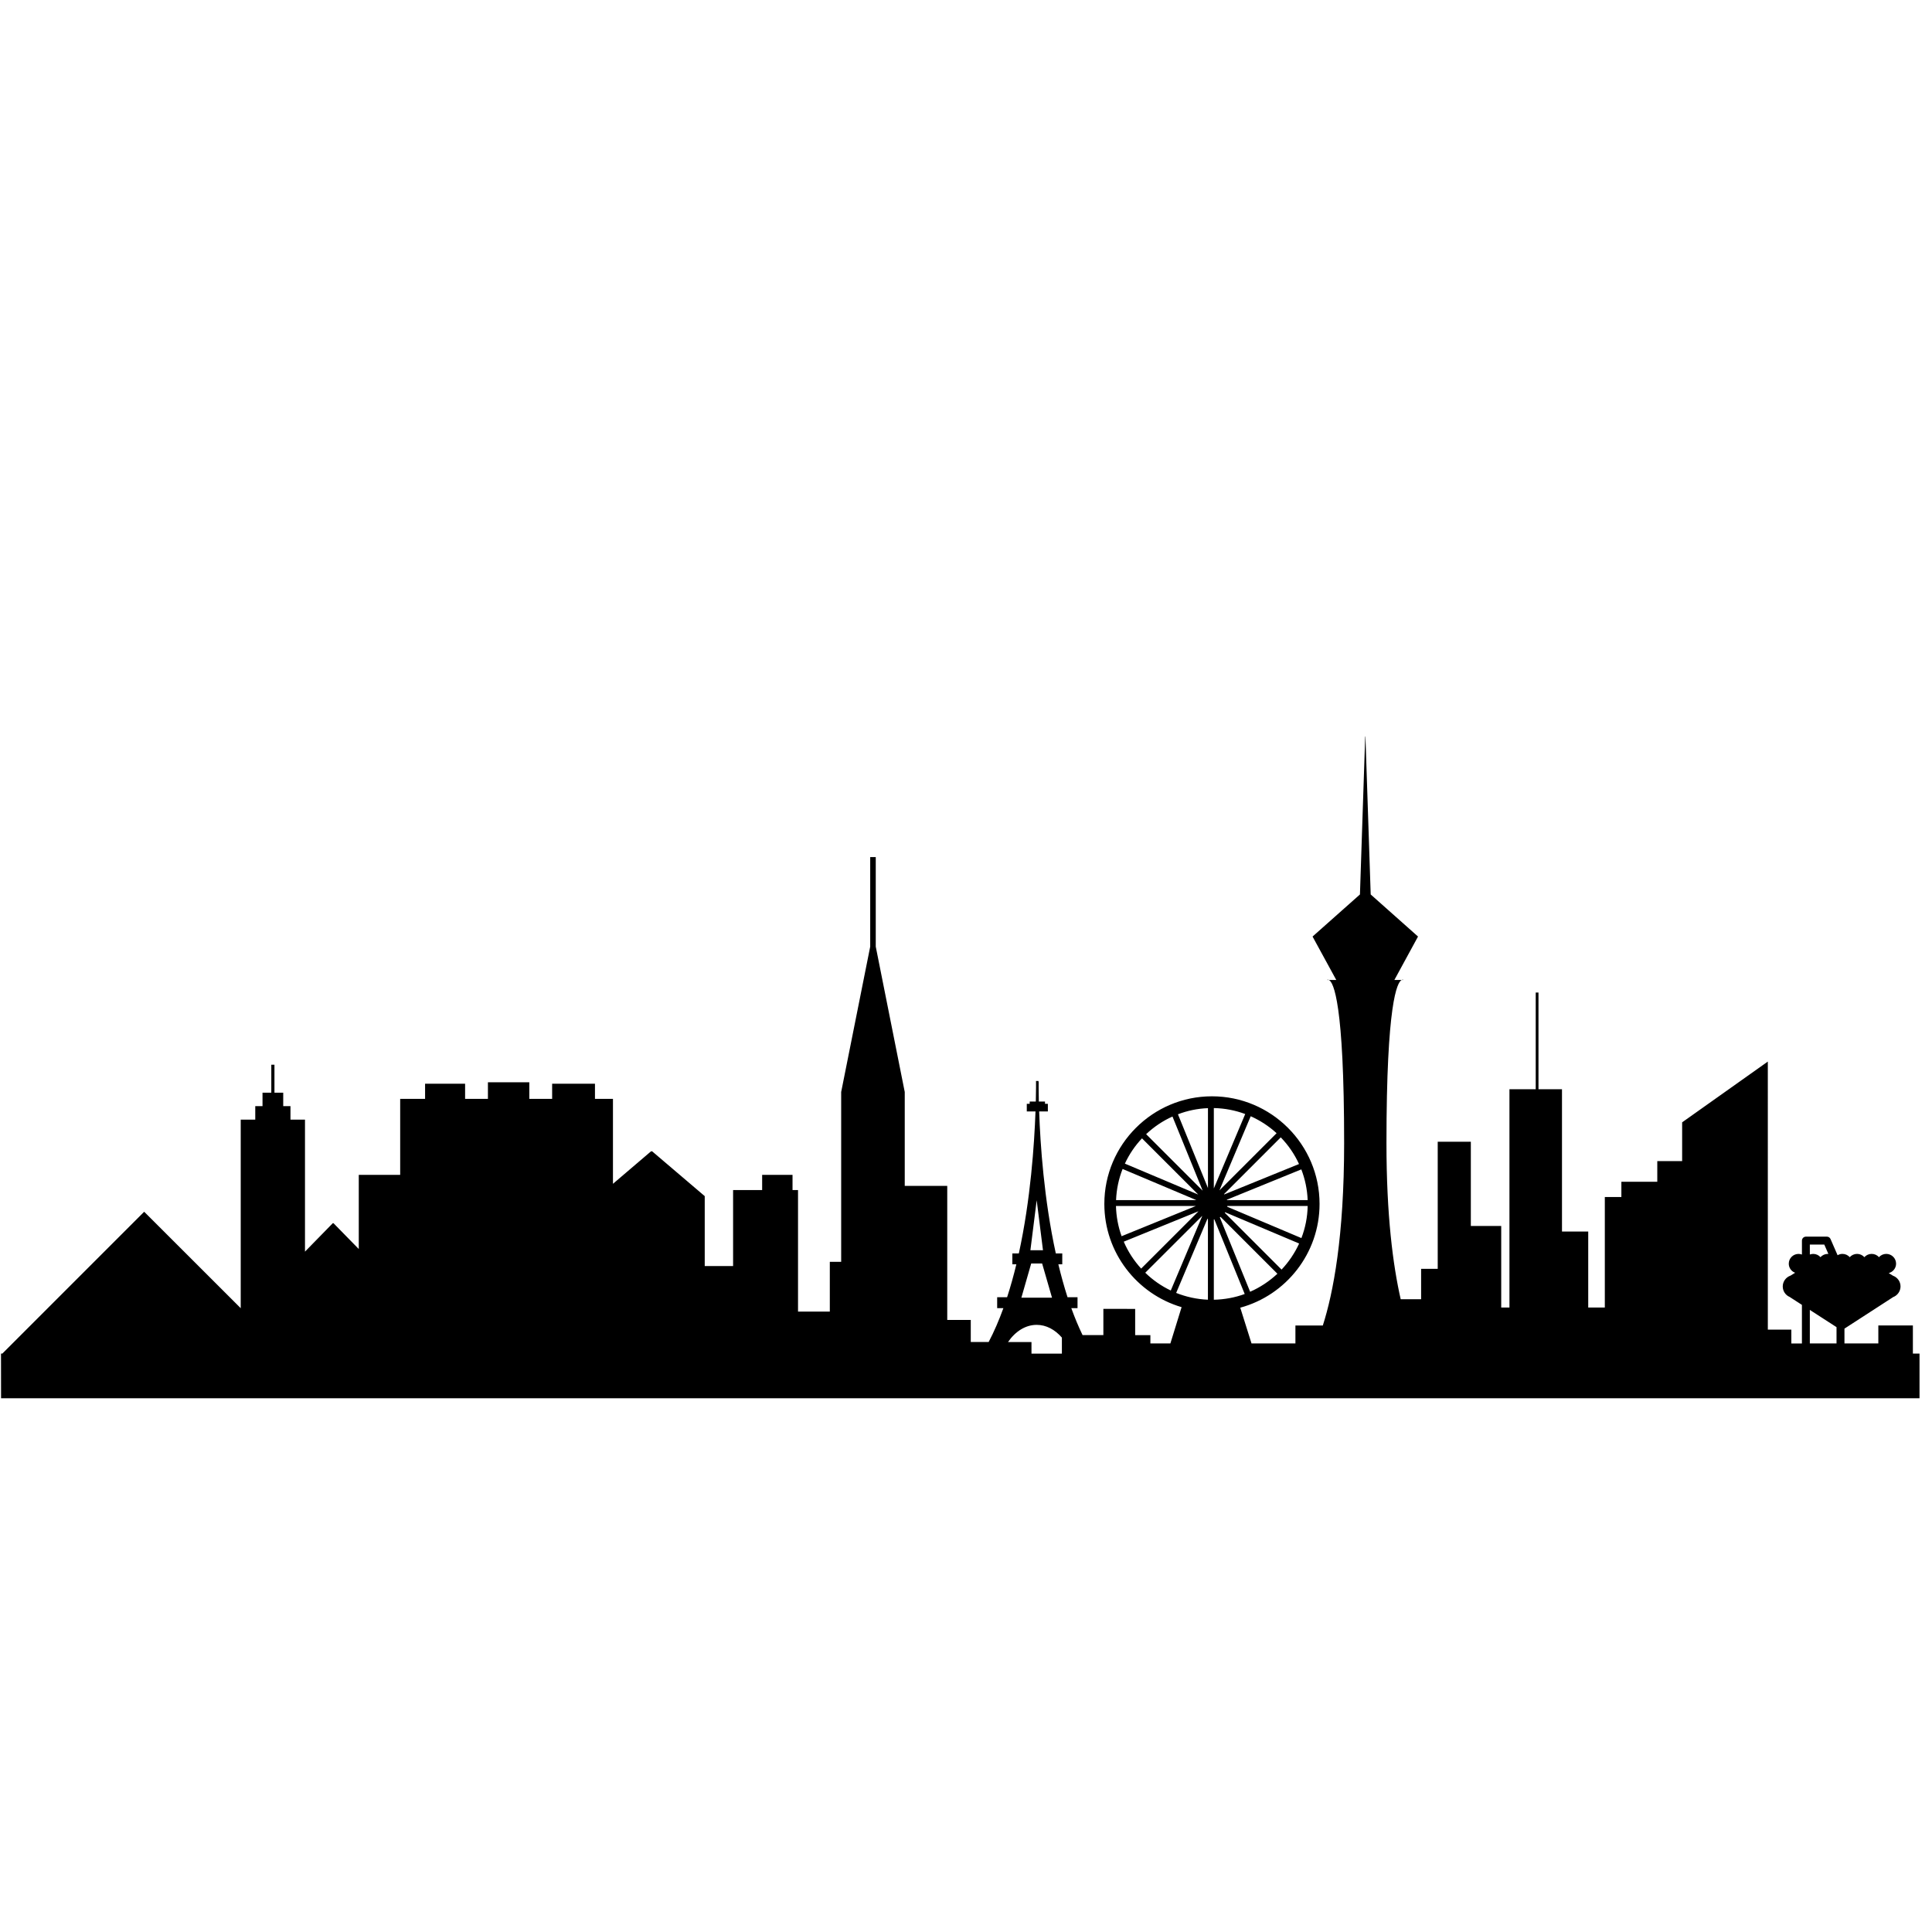 <?xml version="1.0" encoding="UTF-8"?>
<svg width="700pt" height="700pt" version="1.1" viewBox="99 248 505 11" xmlns="http://www.w3.org/2000/svg" xmlns:xlink="http://www.w3.org/1999/xlink">
<!-- Some great SVG resoures; specifically for the viewBox attribute:
https://www.youtube.com/watch?v=ciMsVVyv3Og
https://wattenberger.com/guide/scaling-svg
https://www.sarasoueidan.com/demos/interactive-svg-coordinate-system/index.html
https://codepen.io/designcourse/live/mdydjBa
 -->
 <g>
  <path d="m600.73 354.81h-1.727v-7.352h-9.031v4.699h-8.855v-3.871l12.73-8.242c1.152-0.441 1.926-1.562 1.926-2.793 0-1.266-0.805-2.375-1.98-2.801-0.023-0.023-0.035-0.023-0.043-0.023l-1.062-0.656c1.109-0.293 1.922-1.277 1.922-2.465 0-1.406-1.148-2.555-2.57-2.555-0.734 0-1.43 0.32-1.902 0.855-0.477-0.543-1.164-0.855-1.914-0.855-0.734 0-1.43 0.32-1.902 0.855-0.488-0.543-1.172-0.855-1.91-0.855-0.734 0-1.438 0.32-1.914 0.855-0.477-0.543-1.18-0.855-1.914-0.855-0.441 0-0.875 0.129-1.262 0.348l-1.844-4.227c-0.156-0.379-0.539-0.629-0.941-0.629h-5.492c-0.582 0-1.043 0.477-1.043 1.047v3.633c-0.285-0.094-0.578-0.168-0.875-0.168-1.418 0-2.566 1.148-2.566 2.555 0 1.094 0.695 2.023 1.668 2.375l-1.227 0.75c-1.203 0.426-2.016 1.559-2.016 2.824 0 1.203 0.719 2.277 1.793 2.738l3.219 2.078v10.09h-2.766v-3.617h-6.144l-0.004-70.066-22.395 15.883v10.129h-6.496v5.41h-9.387v3.977h-4.328v28.887h-4.336v-19.863h-6.859v-37.191h-6.144v-25.277h-0.723v25.277h-6.867v57.055h-2.152v-21.312h-7.941v-22.02h-8.656v33.215h-4.34v7.957h-5.336c-2.023-8.887-3.723-21.941-3.723-40.785 0-36.715 2.793-42.039 3.961-42.668h-1.895l6.184-11.355-12.371-11-1.371-41.281h-0.066l-1.371 41.281-12.387 11 6.199 11.355h-1.914c1.18 0.621 3.969 5.953 3.969 42.668 0 24.465-2.856 39.176-5.57 47.641h-7.164v4.699h-11.473l-2.945-9.352c11.934-3.242 20.727-14.18 20.727-27.125 0-15.508-12.629-28.125-28.125-28.125-15.512 0-28.129 12.621-28.129 28.125 0 12.758 8.535 23.555 20.195 26.988l-2.934 9.488h-5.227v-2.172h-3.977v-6.859l-8.312-0.012v6.859h-5.438c-1.074-2.234-2.051-4.574-2.941-7.039h1.625v-2.863h-2.613c-0.895-2.789-1.695-5.68-2.398-8.598h1.023v-2.852h-1.688c-3.086-14.117-4.066-28.578-4.352-37.105h2.273v-2.004h-0.746v-0.582h-1.617c-0.066-3.109-0.043-4.957-0.043-5.059l-0.055-0.324h-0.645l0.012 0.324c0 0.105 0.023 1.953-0.055 5.059h-1.602v0.582h-0.758v2.004h2.277c-0.309 8.527-1.27 22.988-4.356 37.105h-1.695v2.852h1.043c-0.699 2.918-1.508 5.809-2.414 8.598h-2.598v2.863h1.625c-1.133 3.121-2.402 6.094-3.852 8.848h-4.672v-5.769h-6.148v-35.039h-11.109v-24.602h-0.012l-7.566-37.945v-23.398h-1.449v23.398l-7.578 37.945h-0.012v44.453h-2.969v13.012h-8.309v-31.773h-1.438v-3.969h-7.941v3.969h-7.594v19.863h-7.414v-18.297h-0.023l-13.719-11.688h-0.301l-9.945 8.488v-22.203h-4.703v-3.965h-11.195v3.965h-5.965v-4.336h-10.82v4.336h-5.965v-3.965h-10.461v3.965h-6.508v19.863h-10.824v19.383l-6.613-6.754h-0.172l-7.273 7.438v-34.508h-3.793v-3.527h-1.895v-3.504h-2.293v-7.32h-0.824v7.32h-2.297v3.504h-1.895v3.527h-3.801v49.293l-25.234-25.211-37.078 37.078-0.348-0.004 0.016 11.672h501.46v-11.672zm-184.45-35.082c0.039 0 0.086-0.016 0.125-0.016l7.945 19.523c-2.531 0.926-5.246 1.438-8.07 1.5zm1.559-0.551c0.066-0.035 0.129-0.074 0.195-0.102l14.863 14.863c-2.082 1.941-4.484 3.551-7.129 4.711zm1.957-2.953h21.012c-0.055 2.957-0.629 5.762-1.637 8.395l-19.387-8.191c0.012-0.07 0.012-0.133 0.012-0.203zm-0.078-1.531c-0.012-0.051-0.023-0.078-0.035-0.102l19.465-7.93c0.965 2.508 1.547 5.203 1.656 8.031zm-1.961-2.562h-0.012l8.172-19.359c2.492 1.113 4.781 2.606 6.766 4.434zm-1.477-0.488v-21.012c2.894 0.062 5.641 0.605 8.203 1.562zm-1.535-0.102-7.844-19.281c2.445-0.945 5.09-1.496 7.844-1.605zm-1.379 0.688-14.785-14.773c2.016-1.895 4.34-3.473 6.887-4.613zm-22.641 2.465c0.113-2.867 0.707-5.606 1.707-8.141l19.285 8.141zm20.859 1.531-19.414 7.902c-0.891-2.481-1.398-5.129-1.469-7.902zm1.617 2.629c0.012 0 0.023 0.012 0.035 0.027l-8.211 19.441c-2.465-1.172-4.723-2.754-6.668-4.648zm1.406 0.73c0.035 0.012 0.09 0.027 0.129 0.039v21.102c-2.918-0.117-5.719-0.75-8.301-1.773zm19.379 13.27-14.844-14.852c0.035-0.051 0.055-0.094 0.074-0.145l19.363 8.18c-1.156 2.516-2.715 4.824-4.594 6.816zm4.559-27.594-19.531 7.945c-0.035-0.027-0.055-0.051-0.066-0.086l14.824-14.828c1.965 2.016 3.578 4.363 4.773 6.969zm-41.043-6.711 14.695 14.688-19.168-8.082c1.133-2.445 2.644-4.672 4.473-6.606zm-4.766 27.008 19.465-7.926c0 0.016 0.012 0.027 0.012 0.043l-14.93 14.918c-1.887-2.062-3.434-4.434-4.547-7.035zm179.33 0.758h3.781l1.07 2.453c-0.055 0-0.102-0.016-0.164-0.016-0.727 0-1.43 0.32-1.902 0.855-0.477-0.543-1.172-0.855-1.914-0.855-0.301 0-0.582 0.078-0.867 0.156zm0 17.078 6.977 4.504v4.262h-6.977zm-202.09-28.66 1.645 13.059h-3.289zm-1.434 16.527h2.856l2.582 8.934h-8.004zm1.434 16.039c2.492 0 4.777 1.242 6.586 3.328v4.195h-7.945l-0.004-3.027h-6.137c1.914-2.785 4.57-4.496 7.5-4.496z"/>
  <path d="m445.87 257.15h0.5c-0.305-0.164-0.5 0-0.5 0z"/>
  <path d="m465.36 257.15h0.516c-0.004 0-0.203-0.164-0.516 0z"/>
  <use x="70" y="644" xlink:href="#x"/>
  <use x="90.551" y="644" xlink:href="#c"/>
  <use x="104.359" y="644" xlink:href="#a"/>
  <use x="123.348" y="644" xlink:href="#f"/>
  <use x="142.242" y="644" xlink:href="#b"/>
  <use x="155.629" y="644" xlink:href="#a"/>
  <use x="174.617" y="644" xlink:href="#j"/>
  <use x="204.41" y="644" xlink:href="#i"/>
  <use x="224.453" y="644" xlink:href="#h"/>
  <use x="252.453" y="644" xlink:href="#g"/>
  <use x="273.793" y="644" xlink:href="#e"/>
  <use x="283.391" y="644" xlink:href="#f"/>
  <use x="302.285" y="644" xlink:href="#w"/>
  <use x="311.883" y="644" xlink:href="#v"/>
  <use x="328.547" y="644" xlink:href="#a"/>
  <use x="357.289" y="644" xlink:href="#u"/>
  <use x="377.453" y="644" xlink:href="#a"/>
  <use x="396.445" y="644" xlink:href="#t"/>
  <use x="422.312" y="644" xlink:href="#a"/>
  <use x="441.301" y="644" xlink:href="#e"/>
  <use x="450.898" y="644" xlink:href="#e"/>
  <use x="70" y="672" xlink:href="#s"/>
  <use x="82.184" y="672" xlink:href="#c"/>
  <use x="95.992" y="672" xlink:href="#d"/>
  <use x="115.227" y="672" xlink:href="#r"/>
  <use x="154.152" y="672" xlink:href="#b"/>
  <use x="167.535" y="672" xlink:href="#q"/>
  <use x="187.469" y="672" xlink:href="#a"/>
  <use x="216.207" y="672" xlink:href="#p"/>
  <use x="239.641" y="672" xlink:href="#d"/>
  <use x="258.879" y="672" xlink:href="#o"/>
  <use x="278.812" y="672" xlink:href="#n"/>
  <use x="308.492" y="672" xlink:href="#m"/>
  <use x="329.016" y="672" xlink:href="#c"/>
  <use x="342.82" y="672" xlink:href="#d"/>
  <use x="362.059" y="672" xlink:href="#l"/>
  <use x="371.656" y="672" xlink:href="#a"/>
  <use x="390.648" y="672" xlink:href="#k"/>
  <use x="407.242" y="672" xlink:href="#b"/>
 </g>
</svg>
